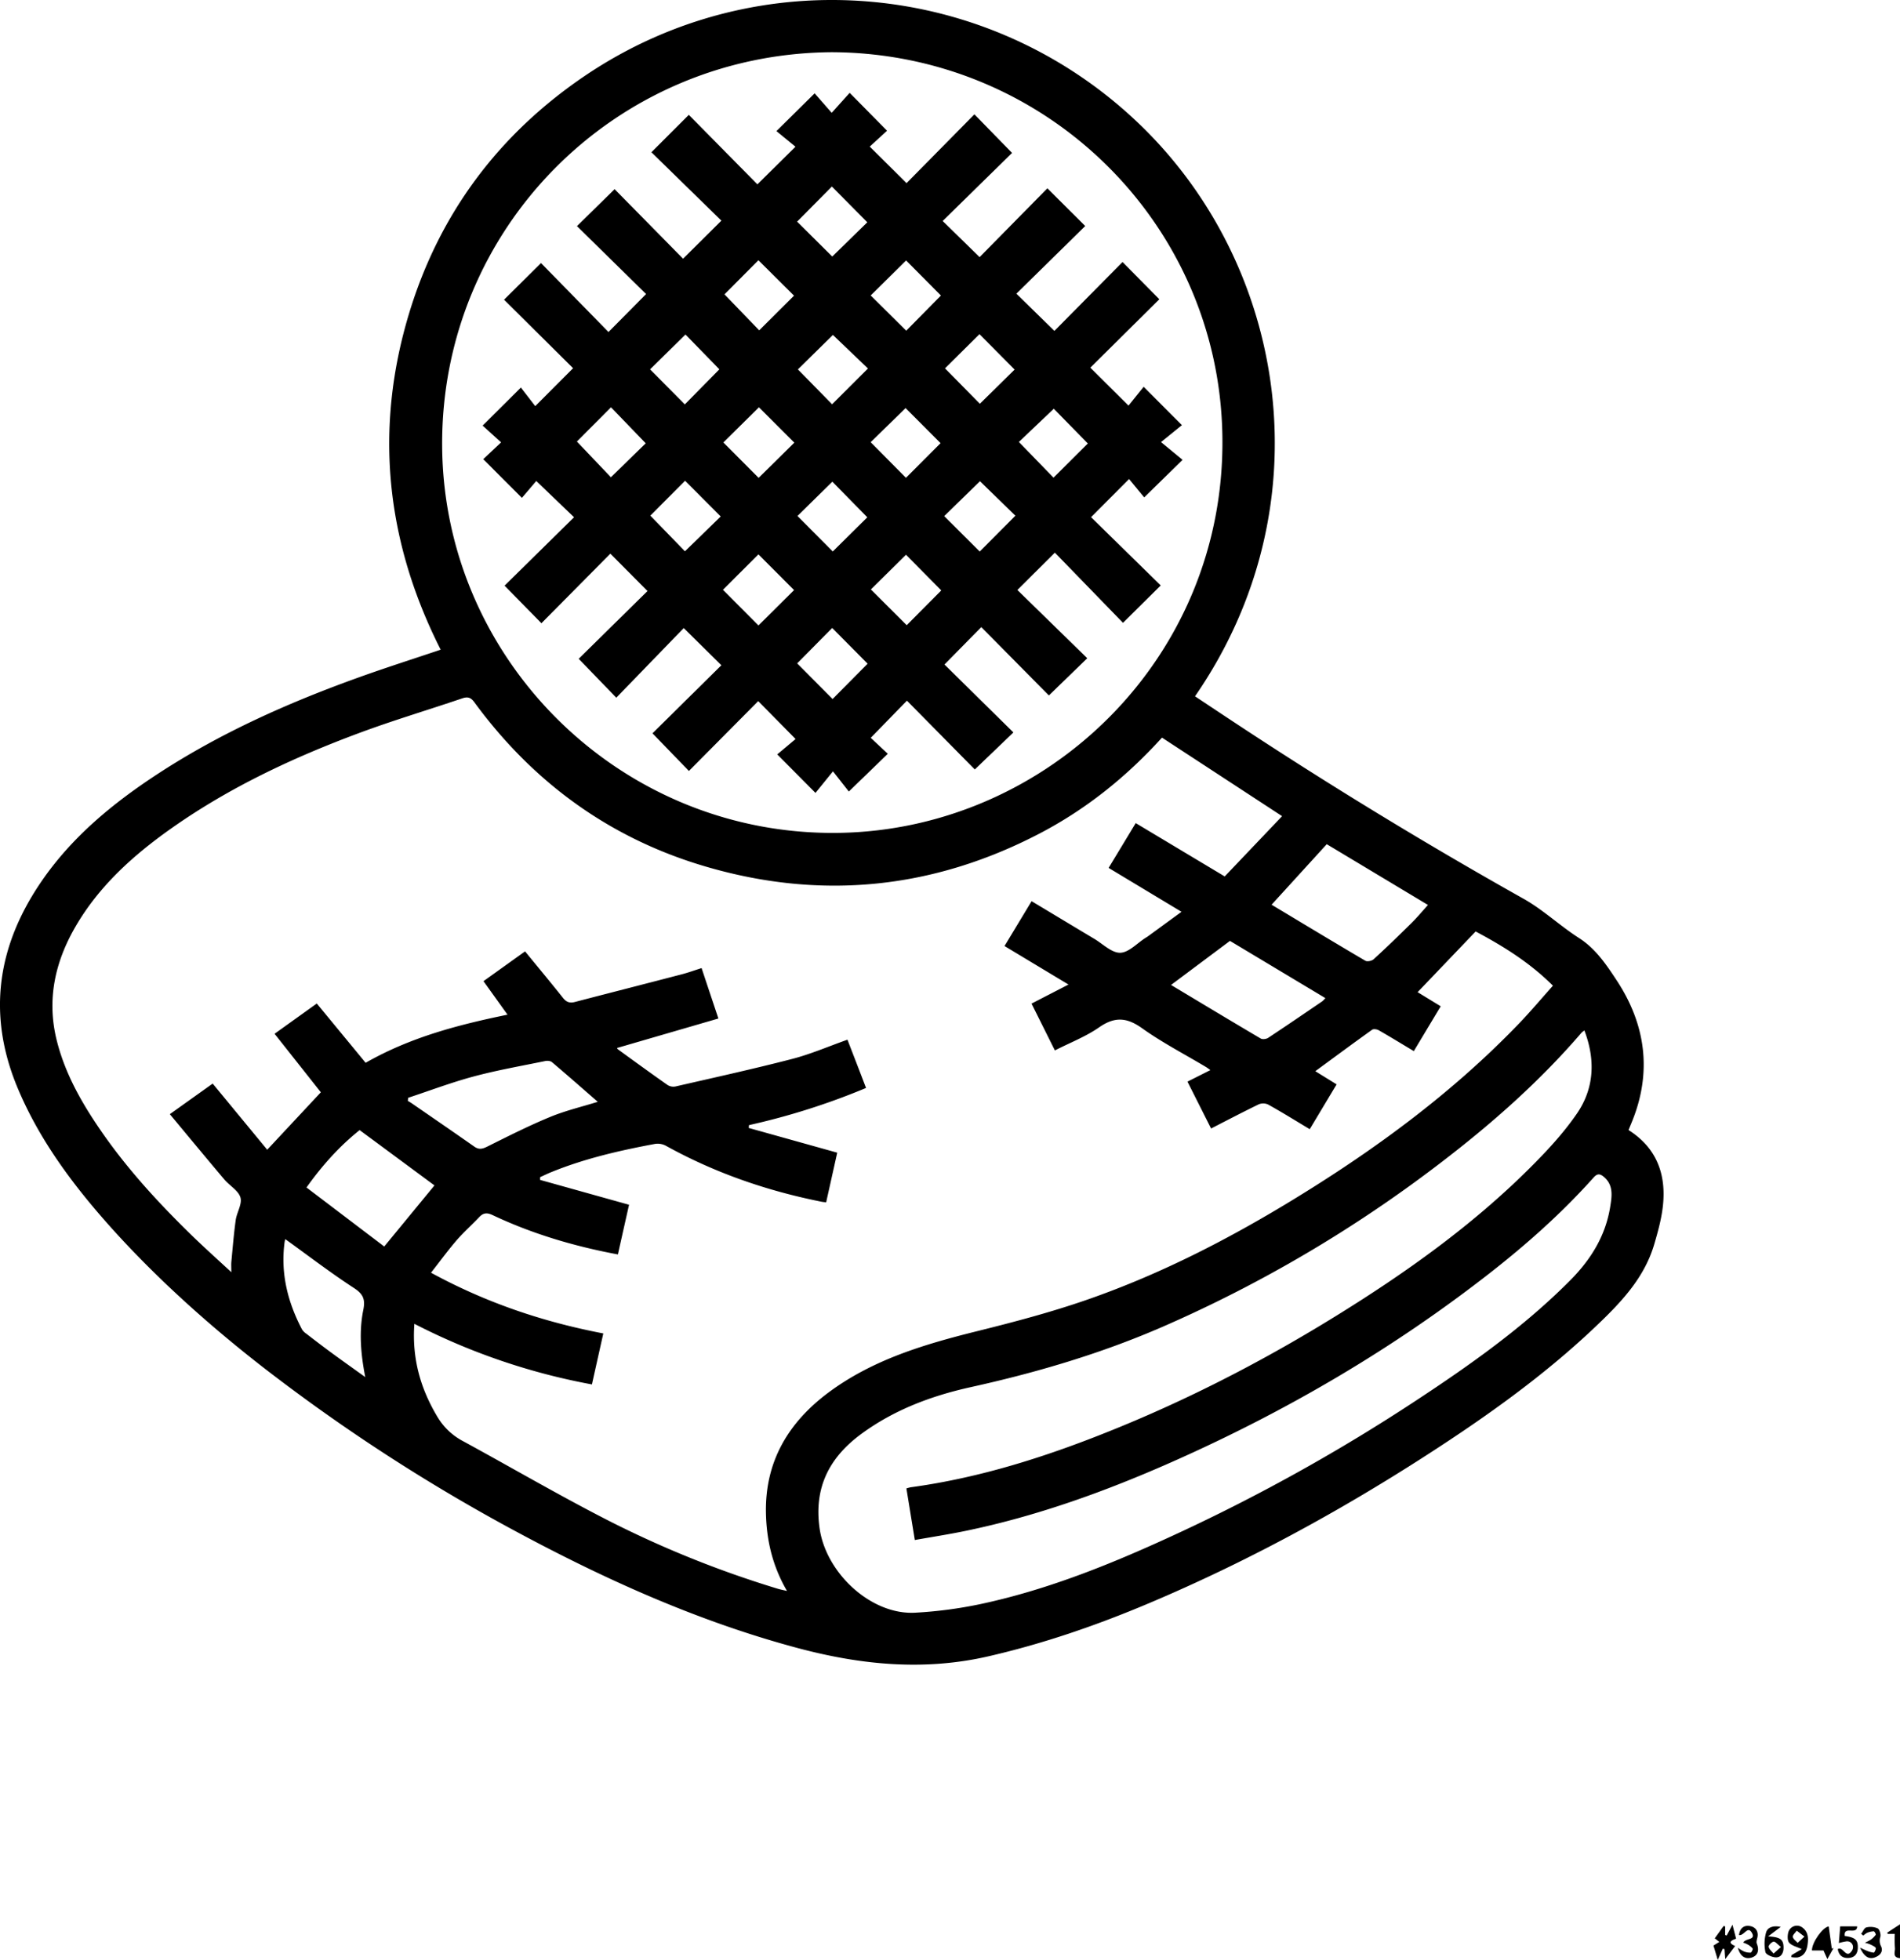 <svg xmlns="http://www.w3.org/2000/svg" viewBox="0 0 1233.8 1272.67"><g id="f6c47b90-00b7-4316-8f6a-10a2d6577a6b" data-name="Capa 2"><g id="b0f2fc36-0236-4370-8d6e-6a2cfa18e2ba" data-name="Capa 1"><path d="M286.16,421.89c-35.55-70.22-43.32-143.19-20.46-218.55C285.36,138.53,324,87,380,49.11,492.77-27.06,642.22-13.1,739.7,80.41,836.18,172.94,861,329.08,776,452.17c9.37,6.22,18.73,12.46,28.11,18.64q90.54,59.65,185.07,112.74c12.83,7.17,23.76,17.64,36.2,25.6,10.81,6.92,17.7,17.27,24.3,27.26,18.94,28.67,23.31,59.64,10,92.17-.69,1.67-1.38,3.35-2.17,5.25,18.15,11.49,24.5,28.52,22.36,48.9-.89,8.53-3.22,17-5.65,25.25-6.55,22.33-22.2,38.4-38.44,53.82-33.73,32-71.52,58.76-110.5,83.85-57.08,36.74-116.58,69-179.14,95.44-33.92,14.34-68.61,26.3-104.57,34.55-41.87,9.59-83,5.45-123.91-5.52-66.64-17.87-128.85-46.33-189.2-79.2a1181.08,1181.08,0,0,1-150.75-97.74c-43.85-33.38-84.05-70.3-115.49-107.36-20.55-24.23-38.61-50.1-50.91-79.64-19.82-47.63-13-92.21,15.74-134,19.86-28.9,46.45-50.72,75.53-69.72,40.8-26.65,85-46.29,130.68-62.68C250.62,433.54,268.21,427.94,286.16,421.89ZM400.69,680.54a1.72,1.72,0,0,0,.51.84c10.78,7.82,21.53,15.67,32.44,23.3a7.18,7.18,0,0,0,5.16.82c25.26-5.81,50.6-11.36,75.69-17.87,12-3.11,23.51-8.12,35.82-12.47,4,10.34,8,20.66,12.07,31.34a451.11,451.11,0,0,1-76,24.13c-.06.61-.13,1.23-.2,1.84l57.49,16.06c-2.34,10.51-4.74,21.28-7.19,32.24-1.39-.18-2.2-.23-3-.39-35.48-7.08-69.3-18.74-101-36.3a11.36,11.36,0,0,0-7-1.27c-22.92,4.27-45.61,9.46-67.31,18.28-2.52,1-5,2.23-7.45,3.35l0,1.77,57.76,16.14c-2.4,10.68-4.82,21.46-7.24,32.26-28.61-5.35-55.65-13.39-81.35-25.54-3.63-1.71-6-1.54-8.73,1.33-4.79,5.09-10.08,9.74-14.63,15-5.7,6.63-10.87,13.72-16.64,21.08,35.63,19.42,72.59,31.91,111.88,39.43-2.54,11.35-4.94,22.11-7.39,33.11a417,417,0,0,1-115.3-39.35c-1.64,22.56,4,42.15,15,60.45a42,42,0,0,0,16.32,15.58c30.68,16.71,60.88,34.33,91.93,50.33a673.7,673.7,0,0,0,112.72,45.67c1.59.49,3.25.79,6,1.43-9.31-16-13.1-32.25-13.64-49.27-1.09-34.44,14.49-60.48,41.55-80.3,28.53-20.89,61.63-30.68,95.42-39.09,24.17-6,48.37-12.39,71.87-20.58,47.94-16.69,92.9-39.9,136.09-66.47,52.09-32,101.07-68.14,143.66-112.34,7.69-8,14.84-16.49,22.43-25-15.32-15.23-32.6-25.86-50.2-35.2l-37.68,39.41,15,9.17-17.47,29.11c-7.89-4.73-15.27-9.25-22.78-13.55-1.16-.66-3.39-1-4.32-.31-12.27,8.78-24.4,17.76-36.86,26.9l13.83,8.56-17.45,29.1c-9.25-5.54-18-11-27-16a7.67,7.67,0,0,0-6.14-.13c-10.29,5-20.4,10.3-30.92,15.69l-15.33-30.44L786,694.89c-1.44-1-2.18-1.59-3-2.07-13.86-8.3-28.3-15.77-41.4-25.12-9.94-7.09-17.78-7.58-27.85-.57-8.74,6.08-19,10-28.74,15l-15.17-30.41,24-12.38-41.54-25,17.59-29.12c14,8.39,27.35,16.46,40.77,24.48,5.56,3.32,11.24,9.13,16.79,9s10.92-6.18,16.38-9.64c.56-.36,1.14-.69,1.68-1.08l21.73-15.88-47.34-28.5c6.07-10,11.8-19.49,17.6-29.09l57.79,34.63L832.56,530l-78-51c-23.29,25.7-49.71,46.84-80.18,62.63-68.82,35.66-140.77,42.94-215.07,21.4C396.75,544.93,346.49,508.51,308,456c-2.27-3.09-4.26-3.71-7.85-2.49-22.35,7.6-45,14.33-67.13,22.57-42.86,15.95-84.1,35.29-121.65,61.77-24.85,17.53-47.2,37.6-62.58,64.29-13.12,22.77-18.42,47-12.06,73,5.39,22,16.48,41.34,29.23,59.77,17.14,24.75,37.45,46.78,59,67.73,7.94,7.73,16.21,15.11,25.26,23.51,0-3.1-.14-4.86,0-6.6.88-9.09,1.59-18.21,2.85-27.25.7-5,4.31-10.48,3.06-14.69-1.35-4.53-7.06-7.66-10.49-11.72-11.78-13.93-23.39-28-35.36-42.37l27.83-19.86,35.41,42.95,34.83-37.3-30.05-38,27.42-19.65,31.71,38.49c29.34-16.72,60.31-24.69,92.14-31.24l-15.61-21.76,27-19.35c8.51,10.41,16.7,20.25,24.68,30.27,2.17,2.73,4.37,3.46,7.7,2.59,23.16-6.05,46.36-11.94,69.52-18,4.25-1.11,8.39-2.64,12.73-4,3.66,11,7.11,21.33,10.92,32.74ZM540.24,33.9c-141.17.89-254,114.77-253.12,255.74C288,429.17,403.91,543.57,545.66,540.83c134.61-2.59,250.58-113.73,248.11-258.11C791.41,145.05,679.22,34.48,540.24,33.9Zm488.61,635.26a16,16,0,0,0-1.83,1.42c-27.37,31.87-58.71,59.47-92,84.89A864.34,864.34,0,0,1,754.76,861.68c-40.13,17.44-81.83,29.69-124.51,39.13-25.46,5.63-49.79,14.76-71.09,30.46-20.48,15.11-30.62,34.5-27,60.79,4,29.44,33.59,56.85,62.24,55.19a279.91,279.91,0,0,0,41.5-5.42c45.37-9.57,88-27.11,129.85-46.55a1197.7,1197.7,0,0,0,153.38-85.53c35.52-23.35,70.18-47.85,100.34-78.14,13.4-13.45,23.06-28.84,26.12-47.8,1.14-7,2.34-14.41-4.39-19.81-2.22-1.78-4-2-6.29.58-20.36,22.8-43.11,43.07-67.15,61.88-63.67,49.81-133,90.25-206.8,122.94-43.29,19.16-87.67,35.18-134.17,44.78-10.7,2.21-21.51,3.88-32.74,5.88-1.89-11.57-3.66-22.46-5.46-33.51a23.65,23.65,0,0,1,2.83-.75c39.3-5.35,77.06-16.48,114-30.53,56.64-21.53,110.48-48.77,162-80.63,45.15-27.91,88.29-58.58,126-96.15,11.05-11,21.85-22.62,30.63-35.42C1035.21,706.76,1036.15,688.31,1028.85,669.16ZM825.73,587.5c20.34,12.22,40.55,24.43,60.9,36.4,1.24.72,4.22.09,5.4-1,8.33-7.65,16.48-15.51,24.53-23.47,3.73-3.69,7.1-7.75,10.73-11.76l-65.74-39.47Zm-437.56,128c-9.92-8.64-19.75-17.3-29.75-25.77-1-.86-3.13-1-4.58-.67-15.48,3.19-31.09,5.91-46.33,10-14.36,3.85-28.33,9.16-42.47,13.83l-.21,2c.85.52,1.71,1,2.53,1.56,13.55,9.36,27.13,18.66,40.6,28.12,3,2.13,5.34,1.58,8.49,0,13.37-6.65,26.72-13.43,40.5-19.12C367,721.26,377.75,718.74,388.17,715.49ZM233.54,733.87c-12.79,10.2-24,22.5-34.51,37.26l50.48,38.33,32.62-39.67Zm526.9-94.26c19.68,11.81,38.89,23.39,58.21,34.78,1.16.69,3.6.39,4.81-.4,11.8-7.8,23.48-15.78,35.17-23.75a14,14,0,0,0,2-2.1L798.7,611ZM185.27,804.68a13.4,13.4,0,0,0-.44,1.79c-2.74,20.19,1.93,38.93,11.23,56.74a9.39,9.39,0,0,0,2.75,2.8c5.4,4.16,10.8,8.32,16.3,12.35,7.06,5.18,14.22,10.25,22.08,15.9-2.95-15.16-4.14-29.46-1.27-43.61,1.37-6.81,0-10.26-6-14.19C214.75,826.6,200.37,815.55,185.27,804.68Z"/><path d="M1120.26,1250.94v5.61l1,.32,3.76-7c1,3.68,1.58,6.1,2.34,9.06-2.39.89-6.38,2.27-.63,4.78l-6.41,8.51c-.19-2.6-.33-4.54-.47-6.48l-1.11-.3-3.28,7.28-2.79-9.3,3.83-2.39-3-2.3c2.11-3,3.93-5.47,5.74-8Z"/><path d="M1187.51,1251c.72,5.09,1.38,9.74,2,14.39l1.12-.38-4,7.19c-.9-2-1.61-3.59-2.52-5.6h-7.49C1176.54,1261.32,1183.77,1251.3,1187.51,1251Z"/><path d="M1163.41,1269.6l6.61-3.87c-3.19-1.51-6.43-2.18-8.19-4.17-1.25-1.41-1.14-4.77-.51-6.93a5.83,5.83,0,0,1,9.32-2.75c3.77,2.95,3.73,7.17,3.07,11.36-.6,3.81-2.25,7-6.44,7.9a15.36,15.36,0,0,1-4.08-.24C1163.27,1270.47,1163.34,1270,1163.41,1269.6Zm8.35-12-5-3.85c-.92,1.34-2.7,2.78-2.55,4,.17,1.41,2,2.61,3.15,3.91C1168.57,1260.51,1169.74,1259.43,1171.76,1257.56Z"/><path d="M1197.94,1257.2c6.71.87,8.58,2.62,8.47,7.57-.08,3.93-2,6.41-5.89,6.7s-6.46-1.63-7.13-5.78c3.56-2,5.36,6.73,9.09,1.19,2-2.91,0-6.47-3.39-6.2a41,41,0,0,0-5,1.1c.32-3.94.59-7.31.87-10.83h11C1205.9,1256.89,1197.05,1250.2,1197.94,1257.2Z"/><path d="M1129.24,1256.57c.64-4.65,3.39-6.62,7.47-5.76,3.63.77,5.35,3.77,4.44,7.54-.3,1.23-.76,2.72-.34,3.78,1.77,4.46.63,7.83-3.39,9.1s-7.43-.77-8.91-6.39a26.21,26.21,0,0,0,3.88,2.36,10.37,10.37,0,0,0,4.41.8c.57-.06,1.62-2.26,1.31-2.69a11.55,11.55,0,0,0-3.41-2.69,17.69,17.69,0,0,0-2.69-1.11c1.49-3,8.39-1.48,5.61-6.37S1132.58,1257.27,1129.24,1256.57Z"/><path d="M1148.18,1257.46c8,.42,9.94,2.09,10,7.16.06,3.48-1.51,6.38-4.71,6.47-2.43.07-6.69-1.77-7.06-3.43a27,27,0,0,1,.43-12.79c.91-3.13,4.4-4.69,9.5-3.57Zm8.28,6.88c-2.17-1.69-3.55-3.57-4.72-3.45s-3.38,2.31-3.23,3.29c.25,1.6,2,3,3.19,4.42Z"/><path d="M1207.86,1264.78c2.21,1,3.2,1.54,4.24,1.92a15.74,15.74,0,0,0,4.66,1.31c.45,0,1.65-2.65,1.28-3.11-.86-1.09-2.44-1.63-3.77-2.33a28.68,28.68,0,0,0-3.28-1,29.84,29.84,0,0,0,3.87-2,14.14,14.14,0,0,0,3.17-3.15c.24-.36-.83-2.27-1.27-2.26a12.78,12.78,0,0,0-4.36,1,11.27,11.27,0,0,0-2.4,1.79l-1.41-1.15c1.1-1.45,2-3.84,3.33-4.16a11.41,11.41,0,0,1,7.36.61c1.27.67,2.18,3.86,1.75,5.52a8,8,0,0,0,.49,6.18c1.49,3.19-.5,5.73-3.65,7C1214,1272.64,1210.57,1270.91,1207.86,1264.78Z"/><path d="M1233.8,1271.62c-5.24-.5-3-4.35-3.29-6.67a78.31,78.31,0,0,1-.09-9.1h-4.55a6.66,6.66,0,0,1-.39-.78c2.51-1.67,5-3.31,8.32-5.43Z"/><path d="M551.75,60.28c8.38,8.49,16.17,16.39,24.26,24.61L564.78,95.2l23.91,23.72,44.06-44.67L657.2,99.31l-45.07,44.2,24,23.46,44-44.68,24.58,24.48L660,190.71l24.7,24.17c14.4-14.57,29.36-29.69,44.24-44.73l23.9,24.18-44.81,44.43,24.79,24.63c3.1-3.85,6.51-8.1,9.84-12.22l24.84,24.91-13.57,11,14,11.54L743,323l-9.81-11.92-24.7,24.76c14.81,14.5,30.07,29.46,45.25,44.34l-24.51,24.27L685,358.88l-24.35,24.25,45.38,44.32-24.92,24.17-43.88-44.39-23.92,24.29,44.76,44.11L633,499.68,588.93,455l-23.5,24.13L576.5,489.5,551.2,514l-10.3-13.1-11.36,14-24.82-25,11.89-10-24.25-24.61-45,45.36-23.66-24.44L468.43,432,444,407.86,400.2,453.07l-24.42-25.26,44.68-44-24.11-24.27-44.77,45.17c-8-8.17-15.79-16.1-23.94-24.39l45.12-44.43-24.52-23.54-9.34,10.95c-8.82-8.82-16.74-16.76-25.1-25.13l11.6-10.9-12-10.89,24.84-24.71,9.33,12.07,24.57-24.63-44.83-44.49,24-23.79,43.82,44.77,24.42-24.65-44.89-44.11,24.44-24L443.56,168l24.88-24.71L423,98.86l24.29-24.28,44.54,45.13,24.72-24.43L504.18,85.13,529,60.61l11.08,12.66Zm59.48,323.13-22.9-23.18-22.81,22.55L588.79,406Zm48.13-48.52-23-22.4c-7.78,7.58-15.57,15.19-23.23,22.67l23.08,23ZM467.13,239.83l-22-22.6-23,22.62,22.58,22.76Zm25.71,24.66-23.11,22.83,22.9,23,23.18-22.87Zm70.78-25.19-22.75-21.79-22.74,22.37,22.21,22.66ZM706.4,288l-22.1-22.57L661.62,287l22.5,23.19Zm-143,143-23-23.21-22.74,23,23,23.14Zm-.2-95.07L540.5,312.8c-7.6,7.48-15.38,15.11-22.66,22.27l22.93,23.05Zm25.2-166.79-23,22.73,23.08,22.88L611,191.91ZM422.3,334.84,444.78,358,468,335.39l-23.12-23.2Zm-47.69-48.12,22.09,23.21,22.61-22.06L396.77,264.5Zm143-142.79,22.83,22.66,22.76-22.24-23-23.22Zm-47.15,47.22L493,214.52,515.61,192l-23.12-23Zm94.93,96,22.91,23.14,22.48-22.51L588.06,265Zm-72.87,119,23.12-22.95Q504.11,371.63,492.5,360l-23.05,23ZM658.85,240l-22.8-23-22.4,22.2,22.64,23Z"/></g></g></svg>